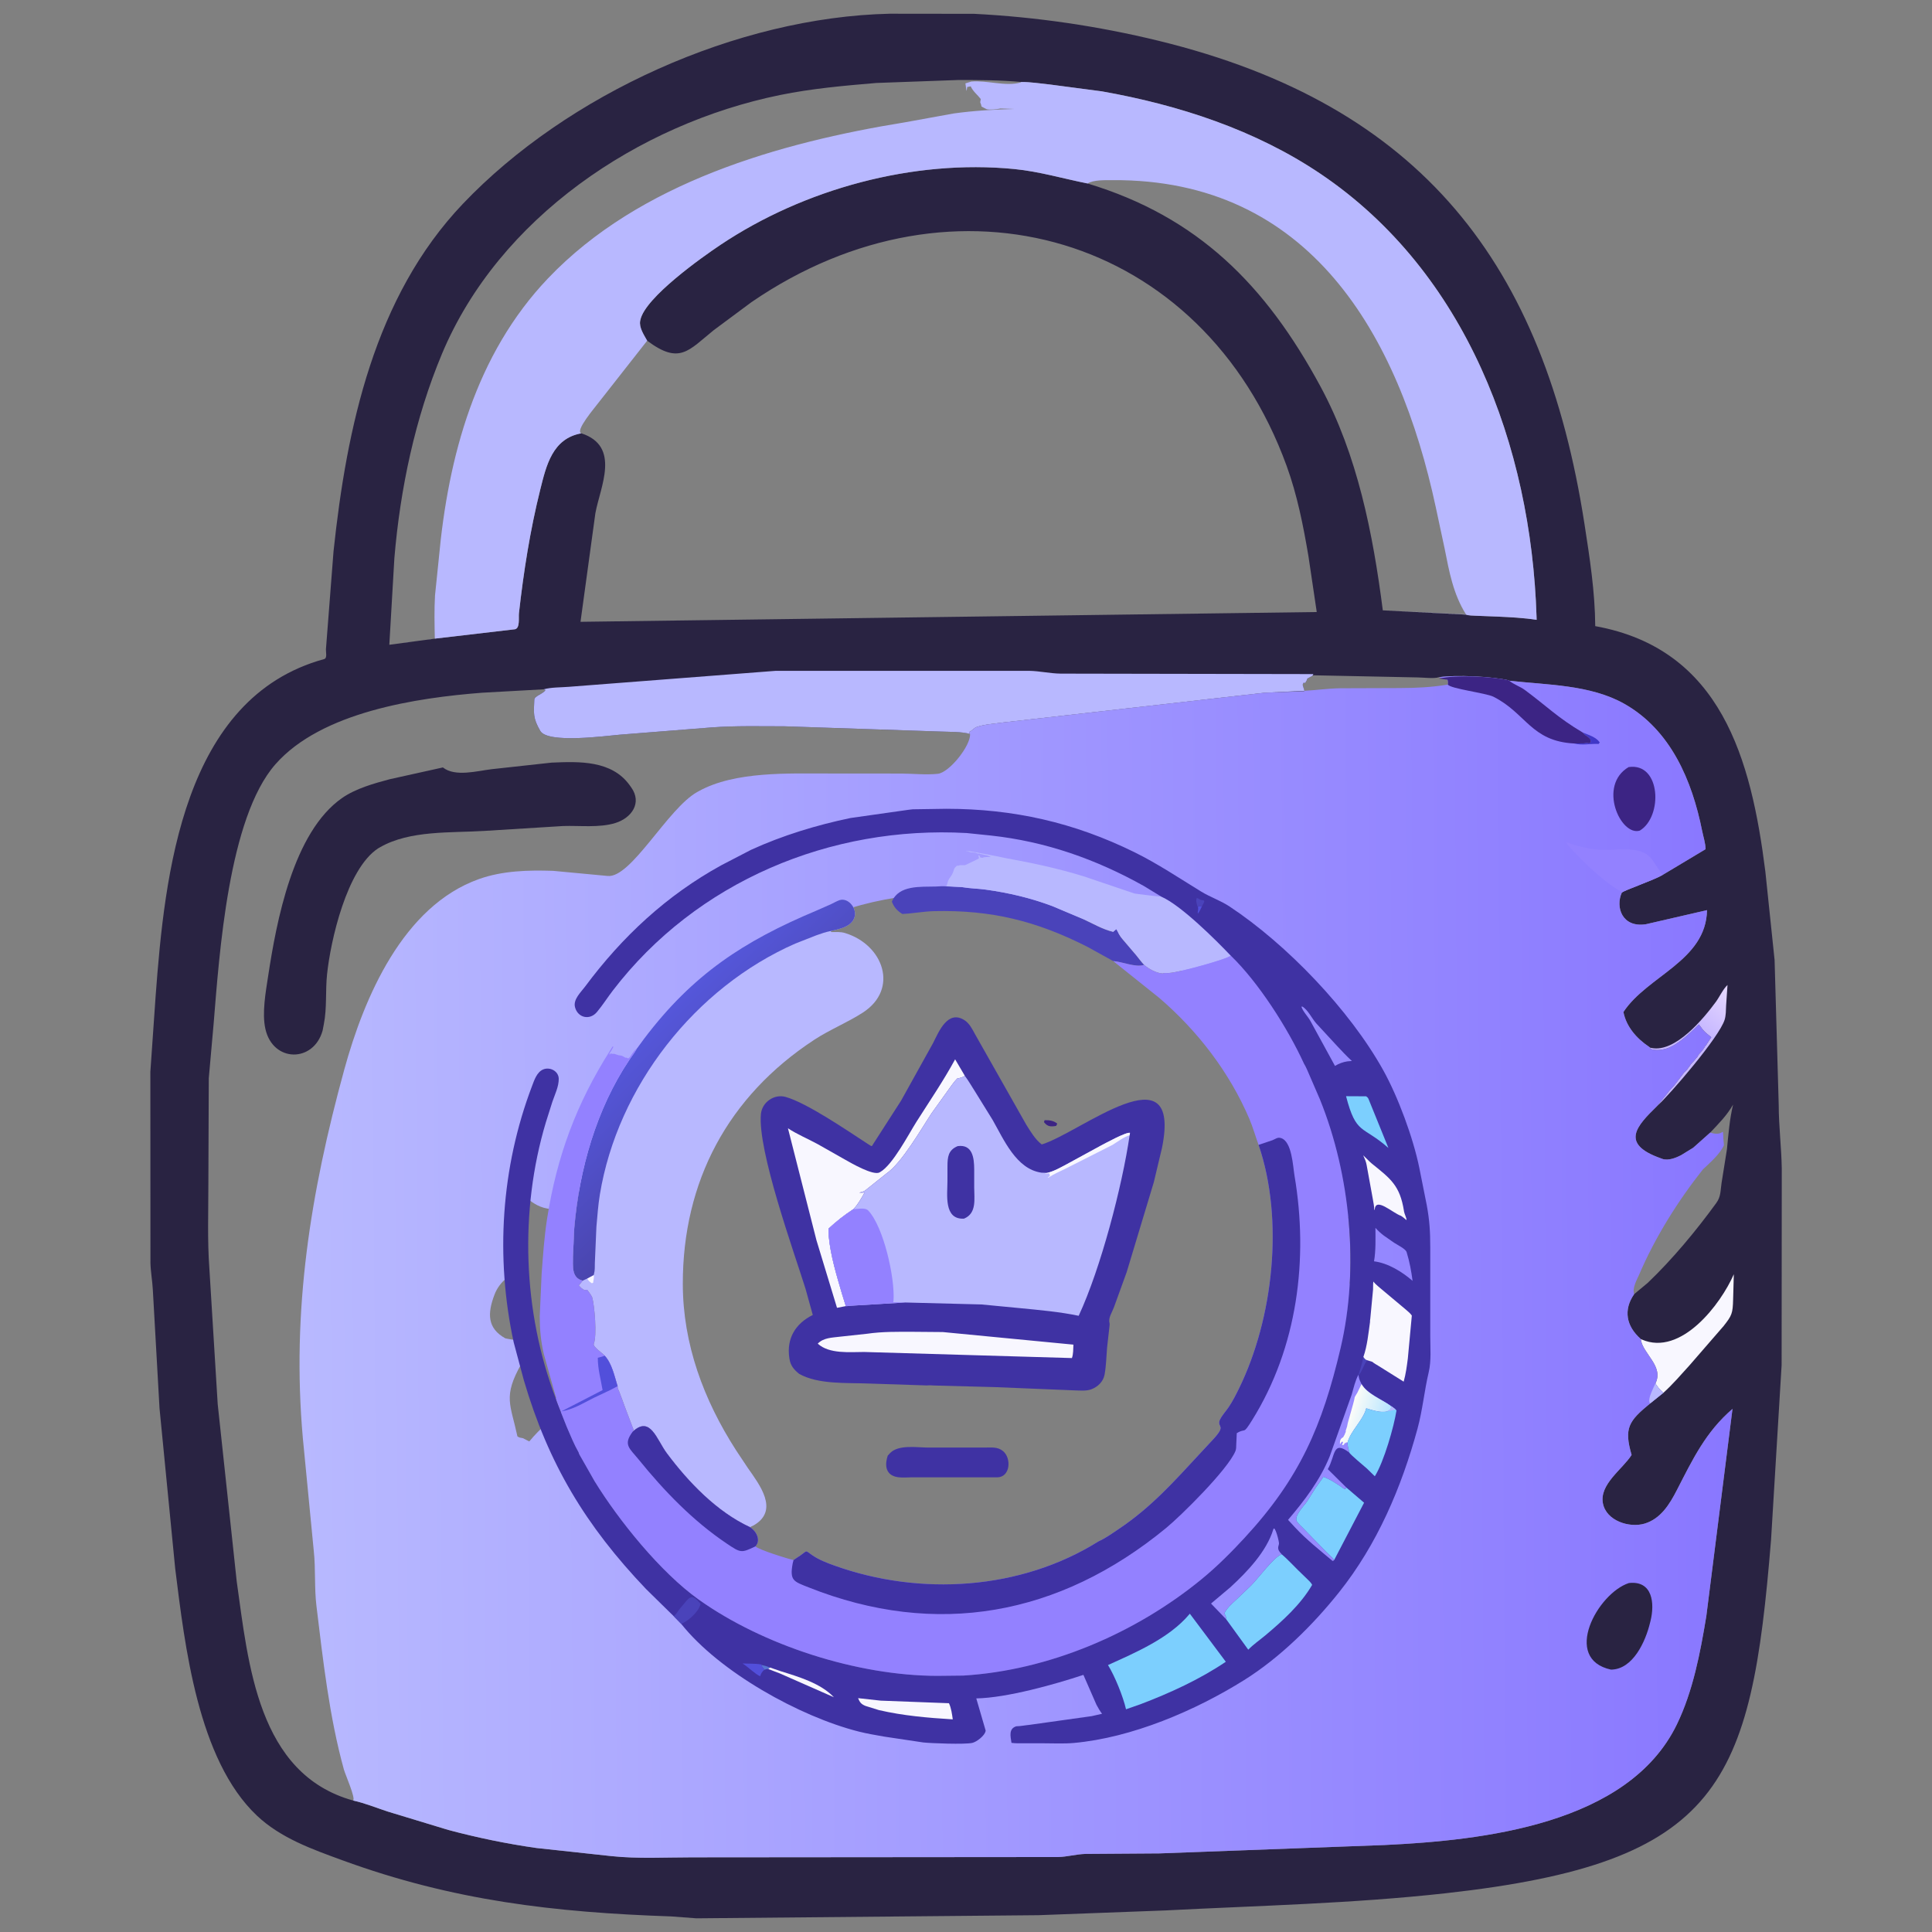 <svg width="512" height="512" viewBox="0 0 512 512" fill="none" xmlns="http://www.w3.org/2000/svg">
<rect x="0" y="0" width="512" height="512" fill="#808080" stroke="none"/>
<path d="M235.809 3.636L258.125 3.662C274.602 4.495 291.061 6.907 307.087 10.822C376.768 27.846 409.245 70.064 419.904 138.875C421.291 147.823 422.699 156.861 422.754 165.931C456.156 171.975 464.084 201.182 467.84 230.999L470.285 254.42L471.38 292.848C471.386 298.517 472.097 304.034 472.188 309.695L472.147 361.777L469.348 408.04C464.068 472.883 456.205 493.613 383.163 501.726C358.472 504.468 333.652 505.006 308.875 506.283L275.214 507.546L184.57 508.375L177.9 507.874C146.882 506.798 120.07 503.718 90.75 492.997C82.74 490.068 74.398 487.122 68.083 481.158C52.39 466.34 48.98 436.044 46.433 415.713L42.275 373.225L40.504 341.838C40.38 339.448 39.934 337.122 39.869 334.705L39.846 284.06L41.241 264C43.645 231.756 48.402 184.926 85.914 174.661C86.758 174.43 86.347 172.855 86.376 172.069L88.388 146.11C91.878 113.319 99.189 78.648 122.706 53.977C150.344 24.982 195.295 4.538 235.809 3.636ZM348.054 178.959L347.845 179.078C345.545 180.363 347.053 179.339 345.875 181C345.73 181.204 345.573 180.432 345.229 181.479L345.688 183.183L335.185 183.581L265.891 191.46C263.66 191.785 261.036 191.929 258.906 192.638C258.082 192.913 257.604 193.695 256.8 194.001L257.063 194.488C257.349 197.44 251.635 204.758 248.5 205.072C245.32 205.39 241.898 205.015 238.697 205L219.75 204.986C209.049 205 194.774 204.348 185.186 209.666L184.768 209.894C176.951 214.256 167.237 232.796 161.03 232.138L146.583 230.782C140.014 230.567 133.198 230.736 126.934 232.96C106.796 240.111 96.481 264.32 91.222 283.502C82.276 316.133 77.243 347.303 80.258 381.125L83.144 410.903C83.682 415.782 83.275 420.759 83.865 425.625C85.604 439.971 87.269 454.951 91.125 468.905C91.508 470.289 94.318 476.621 93.574 477.155C96.645 477.826 99.744 479.092 102.739 480.075L118.839 484.963C126.532 487.011 134.289 488.621 142.172 489.74L162.02 491.888C169.019 492.634 176.429 492.209 183.475 492.213L280.393 492.132C282.862 492.075 285.207 491.378 287.638 491.307L307.268 491.171L366.925 488.95C392.746 487.724 431.475 483.591 444.383 456.994C448.674 448.153 450.609 437.909 452.195 428.273L459.129 373.37C452.02 379.495 448.618 386.671 444.377 394.918C442.454 398.656 440.101 402.498 435.828 403.776C431.805 404.979 425.654 403.042 424.784 398.375C423.844 393.326 429.947 389.406 432.393 385.575C430.31 378.417 431.654 376.568 437.297 371.933L440.813 369.109C439.922 368.369 439.333 367.605 438.692 366.643C440.994 362.017 435.311 358.776 434.796 354.853L434.791 354.817C430.974 351.441 430.154 347.169 433.064 342.968C432.534 341.404 433.716 339.278 434.375 337.821C438.578 327.978 444.634 318.298 451.284 309.904C453.19 308.102 455.769 305.897 456.862 303.5C456.186 297.106 457.746 301.596 453.228 300.146L448.719 304.161L445.539 306.116C444.116 306.859 442.124 307.655 440.538 307.115L440.125 306.962C429.208 303.101 433.771 298.374 439.146 293.114L441.812 289.812C442.406 288.923 443.074 288.398 443.742 287.582L446.377 284.125C447.389 283.366 447.852 282.111 448.77 281.305L449.875 280C450.047 279.484 450.377 279.268 450.715 278.855L451.5 277.875C451.734 277.518 451.792 277.317 452.113 276.996L453.5 274.875L452.428 274.006C451.477 273.268 450.932 272.452 450.233 271.485C447.786 273.823 444.346 277.279 441.112 278.027L440.836 278.086C439.575 278.368 438.531 278.344 437.289 277.975L437.34 277.662L436.971 277.378C433.75 275.23 430.98 272.091 430.224 268.194C436.555 258.573 452.126 254.636 452.379 241.196L436.194 244.93C429.838 245.92 428.051 240.342 429.806 236.539C430.49 235.904 438.082 233.324 440.584 231.88L451.989 225.046C451.99 223.514 451.384 221.698 451.078 220.165C448.431 206.898 442.759 193.434 430.412 186.49C421.444 181.445 409.994 181.517 399.976 180.406L399.92 180.308C395.471 179.278 385.921 178.792 381.301 179.473C380.089 179.911 377.098 179.532 375.684 179.525L348.054 178.959ZM171.507 90.291L158.586 106.751C157.687 107.968 152.284 114.247 154.067 114.835C164.594 118.279 159.054 129.038 157.779 136.018L153.839 164.786L348.951 162.193L346.748 147.375C345.384 139.309 343.777 131.175 340.974 123.472C318.664 62.172 253.012 43.089 199.125 80.091L189.142 87.5C182.429 92.931 180.092 96.711 171.507 90.291ZM115.262 169.239L136.474 166.762C137.858 166.469 137.397 163.677 137.529 162.492C138.757 151.515 140.49 140.491 143.167 129.767C144.769 123.351 146.4 116.21 154.067 114.835C152.284 114.247 157.687 107.968 158.586 106.751L171.507 90.291C170.684 88.799 169.31 86.803 169.656 85.025L169.716 84.75C170.993 78.785 186.188 68.062 190.9 64.91C213.09 50.061 241.998 42.178 268.76 44.793C275.446 45.446 281.686 47.322 288.224 48.625C317.46 57.462 335.428 75.53 349.982 102.5C359.769 120.637 363.853 141.471 366.459 161.747L388.51 162.874C389.127 163.138 390.397 163.143 391.083 163.178L396.75 163.398C400.233 163.553 403.778 163.732 407.223 164.262L407.199 163.403C405.77 118.256 388.506 72.112 350.015 46.112C332.726 34.434 312.381 27.813 291.975 24.205L278.121 22.381C275.671 22.129 273.118 21.72 270.659 21.727C265.087 21.224 259.572 21.202 253.982 21.2L232.211 21.988C223.636 22.715 215.161 23.458 206.711 25.183C169.174 32.845 132.204 57.725 117.117 93.793C109.984 110.844 106.065 129.524 104.514 147.904L103.174 170.873L115.262 169.239ZM93.574 477.155C94.318 476.621 91.508 470.289 91.125 468.905C87.269 454.951 85.604 439.971 83.865 425.625C83.275 420.759 83.682 415.782 83.144 410.903L80.258 381.125C77.243 347.303 82.276 316.133 91.222 283.502C96.481 264.32 106.796 240.111 126.934 232.96C133.198 230.736 140.014 230.567 146.583 230.782L161.03 232.138C167.237 232.796 176.951 214.256 184.768 209.894L185.186 209.666C194.774 204.348 209.049 205 219.75 204.986L238.697 205C241.898 205.015 245.32 205.39 248.5 205.072C251.635 204.758 257.349 197.44 257.063 194.453C254.573 193.864 251.916 193.981 249.369 193.872L207.927 192.476C201.494 192.476 194.978 192.294 188.558 192.774L164.273 194.698C160.768 194.98 145.166 197.146 143.175 193.689C141.189 190.241 141.451 189.04 141.595 185.461C141.639 184.385 143.825 183.985 144.546 182.886L144.084 182.674L127.826 183.576C110.552 184.909 85.179 188.633 72.969 202.566C60.523 216.769 58.131 252.808 56.607 271.375L55.33 285.75L55.219 313.759C55.224 321.128 54.944 328.681 55.476 336.022L57.694 372.109L62.728 419.047C65.809 440.895 68.263 470.13 93.574 477.155ZM453.228 300.146C457.746 301.596 456.186 297.106 456.862 303.5C455.769 305.897 453.19 308.102 451.284 309.904C444.634 318.298 438.578 327.978 434.375 337.821C433.716 339.278 432.534 341.404 433.064 342.968L436.662 339.976C443.208 333.736 449.505 326.136 454.828 318.817C456.08 317.096 455.918 315.541 456.232 313.5L457.663 304.533C458.055 300.583 458.358 296.591 459.286 292.73C457.659 295.598 455.471 297.764 453.228 300.146Z" fill="#292342"/>
<path d="M437.34 277.662L437.695 277.736C444.042 278.969 451.486 269.897 454.713 265.517C455.642 264.256 456.692 262.015 457.809 261.032L457.44 266.447C457.383 267.68 457.412 269.054 457.046 270.24C455.61 274.885 442.524 290.084 439.146 293.114L441.812 289.812C442.406 288.923 443.074 288.398 443.742 287.582L446.377 284.125C447.389 283.366 447.852 282.111 448.77 281.305L449.875 280C450.047 279.484 450.377 279.268 450.715 278.855L451.5 277.875C451.734 277.518 451.792 277.317 452.113 276.996L453.5 274.875L452.428 274.006C451.477 273.268 450.932 272.452 450.233 271.485C447.786 273.823 444.346 277.279 441.112 278.027L440.836 278.086C439.575 278.368 438.531 278.344 437.289 277.975L437.34 277.662Z" fill="url(#paint0_linear_1_77)"/>
<path d="M434.796 354.853L435.075 354.978C445.501 359.524 456.045 345.594 459.479 337.685L459.294 344.362C459.2 348.038 458.993 348.611 456.757 351.431L447.763 361.799C445.509 364.28 443.305 366.862 440.813 369.109C439.922 368.369 439.333 367.605 438.692 366.643C440.994 362.017 435.311 358.776 434.796 354.853Z" fill="#F8F7FF"/>
<path d="M144.084 182.674C146.114 182.113 148.635 182.185 150.75 182.012L205.603 177.774L272.75 177.777C275.56 177.829 278.257 178.481 281.049 178.517L348.054 178.64L347.845 179.078C345.545 180.363 347.053 179.339 345.875 181C345.73 181.204 345.573 180.432 345.229 181.479L345.688 183.086L335.185 183.581L265.891 191.46C263.66 191.785 261.036 191.929 258.906 192.638C258.082 192.913 257.604 193.695 256.8 194.001L257.063 194.488C254.573 193.864 251.916 193.981 249.369 193.872L207.927 192.476C201.494 192.476 194.978 192.294 188.558 192.774L164.273 194.698C160.768 194.98 145.166 197.146 143.175 193.689C141.189 190.241 141.451 189.04 141.595 185.461C141.639 184.385 143.825 183.985 144.546 182.886L144.084 182.674Z" fill="#B8B8FF"/>
<path d="M146.173 202.104C153.463 201.796 162.117 201.437 166.909 208.146L167.298 208.695C170.199 212.778 167.396 216.772 163.052 218.114C158.85 219.414 153.635 218.76 149.25 218.905L128.295 220.203C119.506 220.754 108.644 219.991 100.75 224.511L100.19 224.836C91.904 230.274 87.609 249.269 86.672 258.208C86.215 262.559 86.671 267.091 85.825 271.381L85.499 273.096C83.124 281.666 72.335 281.623 70.331 272.676C69.39 268.477 70.418 262.886 71.061 258.673C73.252 244.319 77.64 220.494 90.708 211.445C94.303 208.955 99.138 207.605 103.311 206.495L117.37 203.38C120.608 205.956 126.476 204.303 130.266 203.846L146.173 202.104Z" fill="#292342"/>
<path d="M115.262 169.239L103.174 170.873L104.514 147.904C106.065 129.524 109.984 110.844 117.117 93.793C132.204 57.725 169.174 32.845 206.711 25.183C215.161 23.458 223.636 22.715 232.211 21.988L253.982 21.2C259.572 21.202 265.087 21.224 270.659 21.727C273.118 21.72 275.671 22.129 278.121 22.381L291.975 24.205C312.381 27.813 332.726 34.434 350.015 46.112C388.506 72.112 405.77 118.256 407.199 163.403L407.223 164.262C403.778 163.732 400.233 163.553 396.75 163.398L391.083 163.178C390.397 163.143 389.127 163.138 388.51 162.874L366.459 161.747C363.853 141.471 359.769 120.637 349.982 102.5C335.428 75.53 317.46 57.462 288.224 48.625C281.686 47.322 275.446 45.446 268.76 44.793C241.998 42.178 213.09 50.061 190.9 64.91C186.188 68.062 170.993 78.785 169.716 84.75L169.656 85.025C169.31 86.803 170.684 88.799 171.507 90.291L158.586 106.751C157.687 107.968 152.284 114.247 154.067 114.835C146.4 116.21 144.769 123.351 143.167 129.767C140.49 140.491 138.757 151.515 137.529 162.492C137.397 163.677 137.858 166.469 136.474 166.762L115.262 169.239ZM115.23 169.239C115.157 165.45 115.066 161.604 115.281 157.82L116.287 148.03C118.76 120.993 126.062 93.872 145.253 73.746C169.454 48.365 206.492 37.806 239.954 32.393L252.732 30.071C258.048 29.338 263.514 29.009 268.875 28.876L265.125 28.75C264.24 28.959 262.409 29.163 261.494 28.949L260.125 28.25C260.053 27.836 259.94 27.504 259.766 27.125L259.913 26.24C259.03 25.106 257.876 24.261 257.25 22.878L256.312 23.062C256.283 23.464 256.253 23.741 256.125 24.128L255.843 22.092L257.399 21.612C261.591 21.227 266.507 22.99 270.449 21.866L270.659 21.727C265.087 21.224 259.572 21.202 253.982 21.2L232.211 21.988C223.636 22.715 215.161 23.458 206.711 25.183C169.174 32.845 132.204 57.725 117.117 93.793C109.984 110.844 106.065 129.524 104.514 147.904L103.174 170.873L115.23 169.239ZM288.224 48.625C317.46 57.462 335.428 75.53 349.982 102.5C359.769 120.637 363.853 141.471 366.459 161.747L388.51 162.831C385.105 157.416 384.057 151.491 382.83 145.327L380.513 134.5C370.699 88.646 347.062 47.406 294.817 47.74C292.953 47.752 289.821 47.624 288.224 48.625Z" fill="#B8B8FF"/>
<path d="M348.054 178.959L375.684 179.525C377.098 179.532 380.089 179.911 381.301 179.473C385.921 178.792 395.471 179.278 399.92 180.308L399.976 180.406C409.994 181.517 421.444 181.445 430.412 186.49C442.759 193.434 448.431 206.898 451.078 220.165C451.384 221.698 451.99 223.514 451.989 225.046L440.584 231.88C438.082 233.324 430.49 235.904 429.806 236.539C428.051 240.342 429.838 245.92 436.194 244.93L452.379 241.196C452.126 254.636 436.555 258.573 430.224 268.194C430.98 272.091 433.75 275.23 436.971 277.378L437.34 277.662L437.289 277.975C438.531 278.344 439.575 278.368 440.836 278.086L441.112 278.027C444.346 277.279 447.786 273.823 450.233 271.485C450.932 272.452 451.477 273.268 452.428 274.006L453.5 274.875L452.113 276.996C451.792 277.317 451.734 277.518 451.5 277.875L450.715 278.855C450.377 279.268 450.047 279.484 449.875 280L448.77 281.305C447.852 282.111 447.389 283.366 446.377 284.125L443.742 287.582C443.074 288.398 442.406 288.923 441.812 289.812L439.146 293.114C433.771 298.374 429.208 303.101 440.125 306.962L440.538 307.115C442.124 307.655 444.116 306.859 445.539 306.116L448.719 304.161L453.228 300.146C457.746 301.596 456.186 297.106 456.862 303.5C455.769 305.897 453.19 308.102 451.284 309.904C444.634 318.298 438.578 327.978 434.375 337.821C433.716 339.278 432.534 341.404 433.064 342.968C430.154 347.169 430.974 351.441 434.791 354.817L434.796 354.853C435.311 358.776 440.994 362.017 438.692 366.643C439.333 367.605 439.922 368.369 440.813 369.109L437.297 371.933C431.654 376.568 430.31 378.417 432.393 385.575C429.947 389.406 423.844 393.326 424.784 398.375C425.654 403.042 431.805 404.979 435.828 403.776C440.101 402.498 442.454 398.656 444.377 394.918C448.618 386.671 452.02 379.495 459.129 373.37L452.195 428.273C450.609 437.909 448.674 448.153 444.383 456.994C431.475 483.591 392.746 487.724 366.925 488.95L307.268 491.171L287.638 491.307C285.207 491.378 282.862 492.075 280.393 492.132L183.475 492.213C176.429 492.209 169.019 492.634 162.02 491.888L142.172 489.74C134.289 488.621 126.532 487.011 118.839 484.963L102.739 480.075C99.744 479.092 96.645 477.826 93.574 477.155C94.318 476.621 91.508 470.289 91.125 468.905C87.269 454.951 85.604 439.971 83.865 425.625C83.275 420.759 83.682 415.782 83.144 410.903L80.258 381.125C77.243 347.303 82.276 316.133 91.222 283.502C96.481 264.32 106.796 240.111 126.934 232.96C133.198 230.736 140.014 230.567 146.583 230.782L161.03 232.138C167.237 232.796 176.951 214.256 184.768 209.894L185.186 209.666C194.774 204.348 209.049 205 219.75 204.986L238.697 205C241.898 205.015 245.32 205.39 248.5 205.072C251.635 204.758 257.349 197.44 257.063 194.488L256.8 194.001C257.604 193.695 258.082 192.913 258.906 192.638C261.036 191.929 263.66 191.785 265.891 191.46L335.185 183.581L345.688 183.183L345.229 181.479C345.573 180.432 345.73 181.204 345.875 181C347.053 179.339 345.545 180.363 347.845 179.078L348.054 178.959ZM138.759 316.792C137.474 319.968 137.968 327.593 138.359 330.866C138.541 332.387 139.138 334.336 139.044 335.847C135.591 337.438 132.45 339.386 131.034 343.125C129.148 348.105 129.126 352.001 133.895 354.662C135.116 354.996 139.461 355.455 140.205 355.857C140.514 358.128 142.139 356.761 141.321 360.848L141.097 360.929C140.116 361.268 139.187 361.365 138.159 361.451C133.226 370.164 135.299 372.119 137.125 380.664C137.613 381.006 138.007 381.042 138.582 381.134L140.261 381.996C143.16 378.526 146.447 375.668 150.203 373.16C153.828 375.11 156.221 379.202 158.437 382.554L173.29 402.795C195.021 427.708 229.67 445.275 263.156 438.984C304.724 431.176 337.462 398.842 347.459 357.818L349.194 349.541C350.446 343.33 352.045 340.922 358.791 340C359.466 338.42 360.859 325.592 360.51 324.125L359.764 323.848C353.27 322.122 352.613 311.143 351.002 305.875C342.354 277.596 318.704 257.397 292.406 245.782C258.094 230.627 222.089 234.589 192.898 258.003C177.523 270.336 164.693 287.674 157.234 305.83C154.965 311.354 153.369 321.651 145.38 320.337L145 320.27C142.516 319.846 140.637 318.417 138.759 316.792ZM348.054 178.959L347.845 179.078C345.545 180.363 347.053 179.339 345.875 181C345.73 181.204 345.573 180.432 345.229 181.479L345.688 183.064C348.833 182.911 351.978 182.441 355.125 182.398L370.773 182.345C375.309 182.33 379.247 182.147 383.706 181.425C383.755 180.92 383.795 180.599 383.596 180.125L381.301 179.473C380.089 179.911 377.098 179.532 375.684 179.525L348.054 178.959Z" fill="url(#paint1_linear_1_77)"/>
<path d="M419.442 194.124C420.989 194.768 422.981 195.324 423.951 196.75L423.653 197.155C421.466 197.026 419.345 197.615 417.154 197.03L419.625 197C420.071 197.001 420.311 196.852 420.797 196.931L421.125 197C421.854 196.637 421.506 196.453 421.406 195.798L420.627 195.125C420.061 194.814 419.878 194.595 419.442 194.124Z" fill="#4037C7"/>
<path d="M438.692 366.643C439.333 367.605 439.922 368.369 440.813 369.109L437.297 371.933L437.125 371.625C436.728 370.477 438.205 367.773 438.692 366.643Z" fill="#B8B8FF"/>
<path d="M431.604 203.283C440.215 202.016 440.698 216.49 434.548 220.125C429.444 221.651 423.367 208.146 431.604 203.283Z" fill="#3C2484"/>
<path d="M429.806 236.539C429.584 236.247 429.446 236.149 429.116 235.975C425.283 233.954 417.77 226.878 414.933 223.181C418.038 224.206 421.009 225.051 424.312 225.226C428.377 225.441 434.931 223.889 437.738 227.676L440.584 231.88C438.082 233.324 430.49 235.904 429.806 236.539Z" fill="#9381FF"/>
<path d="M381.301 179.82C385.921 178.792 395.471 179.278 399.92 180.308L399.976 180.406C401.215 181.429 402.804 181.894 404.105 182.854C409.728 187.004 412.889 190.264 419.442 194.124C419.878 194.595 420.061 194.814 420.627 195.125L421.406 195.798C421.506 196.453 421.854 196.637 421.125 197L420.797 196.931C420.311 196.852 420.071 197.001 419.625 197L417.154 197.03C405.735 196.441 404.457 189.014 395.776 184.64C393.844 183.666 384.358 182.521 383.706 181.425C383.755 180.92 383.795 180.599 383.596 180.125L381.301 179.82Z" fill="#3C2484"/>
<path d="M431.666 419.525C437.944 418.797 438.579 424.872 437.385 429.634L437.259 430.125C436.094 434.953 432.776 442.413 426.935 442.468C413.876 439.624 423.343 422.243 431.666 419.525Z" fill="#292342"/>
<path d="M276.821 296.875L276.985 296.857C278.118 296.846 279.315 297.011 280.185 297.784L279.89 298.375C278.479 298.628 277.587 298.594 276.66 297.375L276.821 296.875Z" fill="#3C2484"/>
<path d="M257.164 383.617L260.979 383.619C262.704 383.622 264.412 383.371 265.831 384.568C268.073 386.459 267.773 391.425 264.309 391.515L241.543 391.508C240.448 391.519 239.266 391.625 238.183 391.499C233.182 390.918 235.285 385.792 235.273 385.743L235.918 385.043C238.179 382.761 243.133 383.624 246.029 383.622L257.164 383.617Z" fill="#3F32A3"/>
<path d="M250.823 234.904L254.98 235.097L255.101 235.119C257.098 235.457 259.195 235.477 261.215 235.755C267.281 236.591 273.153 237.973 278.888 240.129L287.123 243.605C289.631 244.772 292.301 246.329 294.997 246.951L295.833 246.225C296.466 247.179 296.33 247.524 297.46 248.876L301.134 253.188C301.833 254.016 302.432 254.922 303.196 255.691C300.979 256.469 297.348 254.823 295.021 254.7L288.241 250.952C274.634 244.024 262.595 241.104 247.553 241.462C244.721 241.53 241.946 242.084 239.129 242.211C237.79 241.391 236.914 240.421 236.351 238.951C238.211 234.497 243.965 235.06 247.947 234.941C248.876 234.913 249.902 234.791 250.823 234.904Z" fill="#4A43BA"/>
<path d="M250.823 234.851L251.094 233.997C251.136 233.846 251.151 233.7 251.21 233.554L251.285 233.386C251.766 232.261 252.199 232.385 252.751 230.632L252.854 230.281C252.92 230.012 253.39 229.632 253.596 229.42H254.023C254.561 229.062 255.414 229.495 256.043 229.152L258.907 227.771C259.103 227.673 259.272 227.589 259.456 227.467L259.273 226.702L259.547 226.734C259.636 226.897 259.703 227.025 259.74 227.21L260.371 227.345C260.905 226.988 261.962 227.203 262.569 227.039L261.653 226.702L259.761 226.306C259.503 226.134 259.501 226.196 259.211 226.243L258.479 225.97C258.012 226.002 257.83 225.804 257.38 225.877L256.831 225.755C256.577 225.545 256.416 225.578 256.099 225.543V225.452C256.21 225.415 265.084 227.039 266.545 227.416C273.477 228.662 280.433 230.15 287.166 232.232L300.645 236.786C300.937 236.869 307.281 237.635 307.75 237.615C312.97 239.868 322.308 249.194 326.168 253.257C325.398 254.121 312.633 257.682 309.855 257.843L309.847 257.859C309.394 257.914 308.83 257.792 308.406 257.886L308.178 257.983C306.479 257.915 304.439 256.779 303.196 255.691C302.432 254.922 301.833 254.016 301.134 253.188L297.46 248.876C296.33 247.524 296.466 247.179 295.833 246.225L294.997 246.951C292.301 246.329 289.631 244.772 287.123 243.605L278.888 240.129C273.153 237.973 267.281 236.591 261.215 235.755C259.195 235.477 257.098 235.457 255.101 235.119L254.98 235.097L250.823 234.851Z" fill="#B8B8FF"/>
<path d="M168.795 277.84C168.873 277.802 169.142 277.385 169.21 277.293L170.7 275.26C183.643 258.15 197.136 249.396 216.253 241.358L220.133 239.653C220.897 239.294 221.662 238.835 222.455 238.553C224.891 237.685 227.735 241.227 226.101 243.863C224.902 245.797 222.127 246.256 220.089 246.744L220.332 246.998C221.491 247.009 222.768 246.912 223.884 247.247C234.124 250.319 238.312 262.122 228.648 268.356C224.531 271.013 219.923 272.844 215.804 275.542C192.918 290.533 180.924 313.094 180.951 340.265C180.967 356.188 186.488 371.001 195.056 384.323L198.103 388.907C201.243 393.411 206.58 400.187 199.824 404.186L198.737 404.709C189.947 400.627 182.458 392.813 176.727 385.141C173.996 381.484 172.358 375.038 167.667 379.414L167.903 378.894L165.493 372.546C165.33 372.133 165.172 371.683 165.032 371.26L164.12 368.823C163.95 368.477 163.819 368.164 163.701 367.797L163.676 367.378C162.829 364.665 162.2 361.392 160.242 359.259C159.709 358.598 157.058 356.886 157.357 356.144C158.262 353.901 157.553 345.914 156.927 343.763C156.551 343.045 156.118 342.442 155.613 341.812L154.902 341.883C154.234 341.56 153.882 341.209 153.407 340.638L154.437 339.386C151.412 338.7 151.847 335.539 151.839 332.988L152.184 325.488C153.503 309.957 158.042 293.882 166.821 280.823C167.46 279.873 168.195 278.951 168.739 277.946L168.795 277.84Z" fill="#B8B8FF"/>
<path d="M157.338 337.894C157.521 338.491 157.23 339.327 157.187 339.956C157.058 339.965 157.119 339.949 156.979 340.025L156.869 340.088C156.296 339.712 155.957 339.448 155.626 338.819L157.338 337.894Z" fill="#F8F7FF"/>
<path d="M168.795 277.84C168.873 277.802 169.142 277.385 169.21 277.293L170.7 275.26C183.643 258.15 197.136 249.396 216.253 241.358L220.133 239.653C220.897 239.294 221.662 238.835 222.455 238.553C224.891 237.685 227.735 241.227 226.101 243.863C224.902 245.797 222.127 246.256 220.089 246.744C218.813 246.978 217.587 247.429 216.365 247.855L210.758 250.056C184.205 261.727 163.683 287.895 158.969 316.567C158.504 319.397 158.313 322.274 158.054 325.13L157.641 334.731C157.63 335.71 157.672 336.706 157.401 337.654L157.338 337.894L155.626 338.819L154.437 339.386C151.412 338.7 151.847 335.539 151.839 332.988L152.184 325.488C153.503 309.957 158.042 293.882 166.821 280.823C167.46 279.873 168.195 278.951 168.739 277.946L168.795 277.84Z" fill="url(#paint2_linear_1_77)"/>
<path d="M211.768 364.08C210.397 362.94 209.502 361.946 209.217 360.095L209.182 359.881C208.391 354.665 210.847 350.732 215.396 348.48L213.451 341.467C210.365 331.628 200.741 304.928 201.648 295.24C201.944 292.083 205.183 289.852 208.194 290.696C213.915 292.3 224.812 299.807 229.854 303.069L230.745 303.635C231.167 303.894 231.212 303.43 231.464 303.086L238.796 291.687L247.278 276.415C248.758 273.498 251.152 267.448 255.646 270.392C256.907 271.218 257.683 272.75 258.375 274.04L271.967 298.048C273.081 299.824 274.371 302.015 276.075 303.292C286.246 300.23 313.243 277.721 307.959 304.122L305.777 313.278L298.595 337.084L295.204 346.451C294.733 347.737 293.663 349.24 294.031 350.573C294.133 350.944 293.978 351.774 293.943 352.2L293.379 357.211C293.187 359.496 293.155 361.868 292.749 364.123L292.715 364.323C292.387 366.122 290.918 367.551 289.241 368.164L289.069 368.227C287.842 368.647 286.306 368.502 285.02 368.476L263.715 367.601L247.664 367.178C247.027 367.158 246.298 367.071 245.67 367.159L230.268 366.651C224.553 366.407 216.874 366.969 211.768 364.08Z" fill="#3F32A3"/>
<path d="M229.771 353.458C233.856 352.865 237.905 352.936 242.02 352.942L249.852 353.007L284.468 356.343C284.413 357.476 284.46 358.824 284.071 359.901L228.995 358.288C225.241 358.294 219.741 358.872 216.714 356.081C218.26 354.477 220.512 354.505 222.59 354.237L229.771 353.458Z" fill="#F8F7FF"/>
<path d="M216.37 328.678L208.816 299.012C211.293 300.632 214.16 301.819 216.765 303.243L224.088 307.392C225.542 308.215 231.388 311.604 233.078 310.708L233.21 310.631C236.574 308.749 240.77 300.598 242.878 297.274C246.35 291.8 250.023 286.432 253.119 280.73L255.696 285.107L255.56 285.191C254.942 285.56 254.359 285.684 253.661 285.82C252.707 286.783 252.02 287.899 251.211 288.977L246.907 294.979C244.14 299.157 238.98 308.231 234.858 311.03L229.192 315.55C228.813 315.829 228.162 315.9 227.707 316.073L229.129 316.038C228.256 317.547 227.374 319.189 226.147 320.446C223.769 321.998 221.642 323.664 219.566 325.604L219.625 327.586C220.105 332.768 221.7 337.945 223.153 342.924L224.148 346.133L221.815 346.585L216.37 328.678Z" fill="#F8F7FF"/>
<path d="M255.696 285.107C256.671 286.416 257.497 287.859 258.378 289.235L263.047 296.781C265.99 301.914 269.292 309.835 275.996 310.771L277.536 310.823C279.385 310.384 281.127 309.359 282.799 308.477L291.615 303.668C292.752 303.073 298.497 299.92 299.454 300.219L299.369 300.845C297.391 314.344 291.735 336.078 285.863 348.7C280.77 347.631 275.483 347.18 270.304 346.671L260.127 345.695L239.91 345.174L225.132 346.053C224.914 346.073 224.338 346.189 224.148 346.133L223.153 342.924C221.7 337.945 220.105 332.768 219.626 327.586L219.566 325.604C221.642 323.664 223.769 321.998 226.147 320.446C227.374 319.189 228.256 317.547 229.129 316.038L227.707 316.073C228.162 315.9 228.813 315.829 229.192 315.55L234.858 311.03C238.98 308.231 244.14 299.157 246.907 294.979L251.211 288.977C252.02 287.899 252.707 286.783 253.661 285.82C254.359 285.684 254.942 285.56 255.56 285.191L255.696 285.107Z" fill="#B8B8FF"/>
<path d="M277.536 310.823C279.385 310.384 281.127 309.359 282.799 308.477L291.615 303.668C292.752 303.073 298.497 299.92 299.454 300.219L299.369 300.845C297.573 301.464 296.377 302.452 294.774 303.436L282.353 309.719C280.791 310.475 279.205 311.159 277.766 312.141L277.767 311.969C277.935 311.811 278.042 311.785 278.224 311.663L278.092 310.933C277.683 310.959 277.249 311.078 276.851 310.96C277.082 310.92 277.31 310.886 277.536 310.823Z" fill="#F8F7FF"/>
<path d="M253.802 303.731C257.701 303.204 258.167 306.794 258.175 309.915L258.173 314.661C258.167 317.699 258.914 321.54 255.466 322.955C250.053 323.252 251.085 316.527 251.084 313.064L251.09 309.055C251.098 306.64 251.28 304.77 253.802 303.731Z" fill="#3F32A3"/>
<path d="M226.147 320.446C227.299 320.431 229.269 319.919 230.115 320.825C234.188 325.186 237.18 338.645 236.794 344.618L236.719 345.116L239.91 345.151L225.132 346.053C224.914 346.073 224.338 346.189 224.148 346.133L223.153 342.924C221.7 337.945 220.105 332.768 219.626 327.586L219.566 325.604C221.642 323.664 223.769 321.998 226.147 320.446Z" fill="#9381FF"/>
<path d="M326.168 253.257C333.438 260.258 341.223 272.382 345.547 281.834C346.177 282.851 346.606 284.02 347.097 285.111L349.8 291.362C357.909 311.422 360.235 336.119 355.28 357.214C350.408 377.952 344.435 391.714 329.871 407.499C326.339 411.326 322.565 415.113 318.538 418.421C300.964 432.857 277.95 442.688 255.267 444.046L248.43 444.121C227.218 444.095 202.187 436.041 185.145 423.882C175.003 416.646 163.931 402.871 157.575 392.535L154.055 386.34C153.891 386.03 153.358 385.232 153.352 384.912C152.131 382.773 151.177 380.398 150.198 378.14L148.027 372.681C147.775 371.969 147.46 371.3 147.273 370.564L147.389 370.35C147.231 370.081 147.208 369.81 147.103 369.521L144.114 358.81C143.309 355.39 143.045 352.33 143.04 348.847L143.534 337.637C143.903 332.724 144.226 327.806 144.989 322.935C147.582 306.375 152.792 292.416 161.667 278.43L161.836 278.163C162.014 277.834 162.181 277.566 162.41 277.271L162.531 277.453C162.282 277.983 161.904 278.639 161.535 279.101L161.555 279.528L161.921 279.102L162.104 279.284H162.837L163.936 279.65L164.451 279.72C164.673 279.696 165.368 280.048 165.584 280.205L165.736 280.322C165.909 280.236 165.923 280.277 166.102 280.322L166.499 280.505C166.741 280.344 166.887 280.207 167.05 279.963L167.537 279.224C167.939 278.672 168.24 278.249 168.795 277.84L168.739 277.946C168.195 278.951 167.46 279.873 166.821 280.823C158.042 293.882 153.503 309.957 152.184 325.488L151.839 332.988C151.847 335.539 151.412 338.7 154.437 339.386L153.407 340.638C153.882 341.209 154.234 341.56 154.902 341.883L155.613 341.812C156.118 342.442 156.551 343.045 156.927 343.763C157.553 345.914 158.262 353.901 157.357 356.144C157.058 356.886 159.709 358.598 160.242 359.259C162.2 361.392 162.829 364.665 163.676 367.378L163.701 367.797C163.819 368.164 163.95 368.477 164.12 368.823L165.032 371.26C165.172 371.683 165.33 372.133 165.493 372.546L167.903 378.894L167.667 379.414C172.358 375.038 173.996 381.484 176.727 385.141C182.459 392.813 189.947 400.627 198.737 404.709C200.358 405.655 201.745 408.126 200.208 409.798C200.989 410.698 209.021 413.175 210.299 413.426L211.178 412.832C214.339 410.857 213.012 410.608 215.294 412.175C217.048 413.379 219.137 414.176 221.13 414.892C243.801 423.028 270.46 421.423 291.106 408.49C292.901 407.688 294.718 406.389 296.352 405.289C305.178 399.396 311.181 392.547 318.317 384.871L321.528 381.416C325.145 377.498 322.468 378.433 323.246 376.325L323.343 376.147C323.936 374.97 324.893 373.97 325.63 372.873C326.68 371.312 327.533 369.622 328.36 367.935C337.431 349.422 340.332 323.251 333.539 303.407C332.686 301.096 332.044 298.736 331.074 296.466C325.809 284.147 317.367 273.166 307.214 264.454L295.021 254.7C297.348 254.823 300.979 256.469 303.196 255.697C304.439 256.779 306.479 257.915 308.178 257.983L308.406 257.886C308.83 257.792 309.394 257.914 309.847 257.859L309.855 257.843C312.633 257.681 325.398 254.121 326.168 253.257Z" fill="#9381FF"/>
<path d="M163.676 367.378C163.07 367.619 162.471 368.023 161.873 368.306L157.304 370.468C154.586 371.83 151.815 373.562 148.781 374.022L159.692 368.39C159.213 365.546 158.403 362.714 158.427 359.82C158.96 359.682 159.536 359.562 160.043 359.347L160.242 359.259C162.2 361.392 162.829 364.665 163.676 367.378Z" fill="#524FDB"/>
<path d="M167.667 379.414C172.358 375.038 173.996 381.484 176.727 385.141C182.459 392.813 189.947 400.627 198.737 404.709C200.358 405.655 201.745 408.126 200.208 409.798C196.43 411.59 196.359 411.588 192.594 409.06C183.654 403.056 175.999 395.12 169.251 386.783C166.857 383.826 165.05 382.895 167.667 379.414Z" fill="#3F32A3"/>
<path d="M333.539 303.407L337.204 302.171C337.891 301.914 338.54 301.346 339.301 301.557L339.455 301.597C342.387 302.433 342.646 309.142 343.048 311.505C346.809 333.616 343.848 357.08 331.823 376.355C329.27 380.446 330.255 378.269 327.757 379.81L327.625 382.722C327.607 383.303 327.63 384 327.406 384.544C325.373 389.466 312.972 401.697 309.013 404.951C280.716 428.209 248.088 434.108 214.261 420.657C210.333 419.095 209.219 418.911 210.075 414.298L210.299 413.426L211.178 412.831C214.339 410.857 213.012 410.608 215.294 412.175C217.048 413.379 219.137 414.176 221.13 414.892C243.801 423.028 270.46 421.423 291.106 408.49C292.901 407.688 294.718 406.389 296.352 405.289C305.178 399.396 311.181 392.547 318.317 384.871L321.528 381.416C325.145 377.498 322.468 378.433 323.246 376.325L323.343 376.147C323.936 374.97 324.893 373.97 325.63 372.873C326.68 371.311 327.533 369.622 328.36 367.935C337.431 349.422 340.332 323.251 333.539 303.407Z" fill="#3F32A3"/>
<path d="M307.75 237.615L303.157 234.811C290.45 227.7 277.086 222.992 262.588 221.426L256.178 220.764C220.135 218.751 184.572 233.565 162.397 262.519C160.97 264.381 159.696 266.406 158.194 268.197C156.284 270.475 153.104 269.736 152.38 266.899C151.855 264.843 153.955 262.939 155.065 261.444C164.892 248.211 176.734 237.217 191.174 229.293L199.031 225.217C207.349 221.406 216.468 218.635 225.398 216.781L239.934 214.719C240.593 214.649 241.221 214.512 241.889 214.47L250.811 214.336C268.6 214.351 284.641 217.965 300.645 225.847C306.813 228.885 312.473 232.696 318.325 236.277C320.748 237.76 323.422 238.63 325.833 240.224C340.953 250.217 357.679 267.621 366.571 283.617C370.503 290.691 374.513 301.518 376.138 309.521L378.108 319.386C378.855 323.438 379.029 326.417 379.033 330.546L379.033 354.108C379.032 357.16 379.337 360.631 378.631 363.615C377.459 368.563 377.004 373.666 375.662 378.591C371.415 394.178 364.972 409.298 354.852 421.984C347.93 430.661 339.193 439.307 329.721 445.236C316.823 453.309 299.975 460.526 284.548 461.905C281.907 462.142 279.129 461.986 276.475 461.991L271.469 461.994C270.327 461.993 269.185 462.035 268.051 461.876C267.774 460.076 267.278 458.13 269.322 457.483C270.465 457.467 271.682 457.208 272.829 457.104L289.332 454.79L292.055 454.168C291.476 453.4 291.017 452.623 290.57 451.771L287.115 443.858C279.576 446.363 266.839 449.949 258.724 450.097L261.21 458.624L261.194 458.722C261.019 459.933 258.857 461.604 257.686 461.88C255.706 462.347 246.584 461.985 244.642 461.763L234.342 460.221C232.08 459.821 229.823 459.45 227.592 458.887C211.897 454.925 190.651 443.076 180.535 430.348L178.531 428.299L171.227 421.128C155.162 404.292 145.322 387.875 138.84 365.832L136.137 355.748C131.268 333.179 132.772 309.457 140.988 287.829C141.586 286.254 142.272 284.109 143.954 283.41C145.747 282.666 148.059 283.856 148.073 285.912C148.087 287.978 147.035 290.057 146.383 291.986L144.655 297.444C137.637 320.88 138.539 347.612 147.273 370.564C147.46 371.3 147.775 371.969 148.027 372.681L150.198 378.14C151.177 380.398 152.131 382.773 153.352 384.912C153.358 385.232 153.891 386.03 154.055 386.34L157.575 392.535C163.931 402.871 175.003 416.646 185.145 423.882C202.187 436.041 227.218 444.095 248.43 444.121L255.267 444.046C277.95 442.688 300.964 432.857 318.538 418.421C322.565 415.113 326.339 411.326 329.871 407.499C344.435 391.714 350.408 377.952 355.28 357.214C360.235 336.119 357.909 311.422 349.8 291.362L347.097 285.111C346.606 284.02 346.177 282.851 345.547 281.834C341.223 272.382 333.438 260.258 326.168 253.257C322.308 249.194 312.97 239.868 307.75 237.615ZM343.155 404.731C346.209 408.03 349.716 410.78 353.145 413.668C353.419 413.61 353.392 413.596 353.576 413.412C353.011 412.655 352.273 412.106 351.619 411.435L345.342 404.984C344.732 404.382 344.087 403.813 343.62 403.088C343 401.602 345.582 399.069 346.373 397.917L348.689 394.241C349.345 393.267 350.082 392.383 350.705 391.375C352.518 392.007 354.345 393.262 355.923 394.35C356.404 394.681 356.481 394.754 356.812 394.222L351.882 389.349C353.973 385.716 353.085 381.563 357.603 384.96C357.401 384.027 357.088 383.277 357.094 382.279L357.106 382.279C357.937 379.136 361.22 376.45 362.064 373.205C363.661 373.709 365.849 374.419 367.528 374.061L367.629 374.037C368.334 373.479 368.32 373.93 368.709 372.942L368.415 372.464C366.06 370.795 362.275 369.37 360.813 366.789C360.532 366.184 360.198 365.582 360.1 364.917L360.008 364.292C359.115 365.979 358.744 367.742 358.221 369.563L352.392 385.939C349.818 392.276 345.75 397.603 341.35 402.778L343.155 404.731ZM325.01 429.196C324.998 428.605 324.718 428.064 324.493 427.53L324.629 427.256C325.367 425.937 326.562 424.924 327.652 423.902L331.525 420.209C333.468 418.278 337.69 412.468 339.693 411.915C339.13 411.296 338.652 410.847 338.742 409.96L338.94 409.146C339.06 408.701 337.84 403.975 337.44 405.289C335.649 411.174 330.51 416.56 326.034 420.662L320.937 424.958L325.01 429.196ZM364.503 325.395C364.519 328.318 364.624 331.373 364.134 334.262C367.87 334.739 371.54 337.016 374.349 339.439C374.023 336.962 373.547 334.344 372.809 331.958L372.741 331.733C372.386 330.919 370.268 329.87 369.468 329.351L366.754 327.461C365.92 326.831 365.202 326.18 364.503 325.395ZM344.885 266.772C345.275 268.034 346.586 269.36 347.253 270.533L353.783 282.478C354.814 281.863 355.867 281.455 357.058 281.271L358.27 281.171C356.875 279.916 355.606 278.521 354.315 277.162L348.786 271.166C347.651 269.88 346.6 267.59 345.138 266.754L344.885 266.772Z" fill="#3F32A3"/>
<path d="M317.444 240.325C317.784 240.129 318.173 240.143 318.556 240.115C318.251 240.824 317.925 241.527 317.439 242.133C317.318 241.481 317.678 241.078 317.444 240.325Z" fill="#524FDB"/>
<path d="M201.742 441.213C202.545 441.392 203.301 441.591 204.068 441.888L204.089 441.92C203.92 442.046 203.754 442.165 203.6 442.308C203.177 442.283 202.931 442.353 202.542 442.513C202.345 441.957 201.867 441.813 201.742 441.213Z" fill="#5875D0"/>
<path d="M362.305 360.47C361.326 361.763 361.073 363.373 359.937 364.576C360.563 362.558 360.9 361.706 361.307 359.603C361.593 359.988 361.81 360.357 362.305 360.47Z" fill="#4A43BA"/>
<path d="M317.444 240.325L317.411 240.326C317.167 239.796 316.818 238.436 317.194 237.963C317.587 238.067 318.117 238.532 318.477 238.536C319.721 238.549 318.907 239.331 318.556 240.115C318.173 240.143 317.784 240.129 317.444 240.325Z" fill="#4A43BA"/>
<path d="M202.542 442.513C201.996 442.981 201.779 443.348 201.524 444.007L201.446 444.214C200.146 443.687 198.374 441.84 196.776 440.83C198.412 440.923 200.131 440.814 201.742 441.103C201.867 441.813 202.345 441.957 202.542 442.513Z" fill="#524FDB"/>
<path d="M204.089 441.92L206.904 442.886C211.662 444.377 217.49 446.081 220.991 449.785L206.689 443.486L203.6 442.308C203.754 442.165 203.92 442.046 204.089 441.92Z" fill="#F8F7FF"/>
<path d="M178.531 428.299L178.647 428.209C179.245 427.73 179.537 427.136 179.993 426.54L181.893 424.26C183.365 422.521 184.133 423.31 185.682 425.073C185.455 425.703 185.239 426.222 184.839 426.769L184.722 426.931C183.714 428.283 182.1 429.679 180.535 430.348L178.531 428.299Z" fill="#4A43BA"/>
<path d="M356.717 290.506L362.037 290.533C362.341 290.736 362.484 290.869 362.652 291.193L367.942 304.222C361.043 298.137 359.414 300.885 356.717 290.506Z" fill="#7CCFFE"/>
<path d="M362.172 308.749C362.024 307.847 361.642 307.001 361.265 306.175C362.059 306.896 362.741 307.686 363.578 308.387C368.604 312.414 370.989 314.237 372.052 320.835L372.056 320.892L372.083 321.071C372.175 321.654 372.8 322.87 372.743 323.35C372.269 322.952 371.806 322.53 371.276 322.208C369.095 321.483 364.498 317.062 364.315 320.605L364.192 320.606C364.195 319.624 363.946 318.652 363.798 317.684L362.172 308.749Z" fill="#F8F7FF"/>
<path d="M232.913 453.193L229.373 452.089C228.219 451.623 227.856 451.135 227.396 450.027L233.405 450.688L251.481 451.372C252.077 452.592 252.307 454.303 252.491 455.649C245.926 455.247 239.333 454.684 232.913 453.193Z" fill="#F8F7FF"/>
<path d="M360.813 366.789C362.275 369.37 366.06 370.795 368.415 372.464L368.709 372.942C368.32 373.93 368.334 373.479 367.629 374.037L367.528 374.061C365.849 374.419 363.661 373.709 362.064 373.205C361.22 376.45 357.937 379.136 357.106 382.279L357.094 382.279L356.746 382.25C356.426 382.645 357.017 382.059 356.556 382.494L356.379 382.364C356.253 382.759 356.126 383.043 355.646 382.952L355.952 382.128L355.586 382.067C355.426 382.26 355.453 382.198 355.369 382.386L355.098 382.739C355.07 381.935 355.136 381.279 355.948 380.889L356.379 380.114C356.432 379.92 356.447 379.849 356.551 379.656L356.654 379.474C356.617 379.285 356.618 379.198 356.674 379.008L356.99 378.039C357.161 376.932 357.638 375.566 357.943 374.401C358.215 373.361 358.96 370.958 359.019 370.241L359.454 369.506C359.539 369.323 359.68 369.182 359.767 368.981L360.042 368.396C360.163 368.189 360.645 367.213 360.75 366.963L360.813 366.789Z" fill="url(#paint3_linear_1_77)"/>
<path d="M368.415 372.464C368.913 372.802 369.418 373.121 369.852 373.543L370.09 373.767C369.441 377.988 366.746 387.426 364.341 391.232L362.227 389.166C361.689 388.674 357.712 385.397 357.603 384.96C357.401 384.027 357.088 383.277 357.094 382.279L357.106 382.279C357.937 379.136 361.22 376.45 362.064 373.205C363.661 373.708 365.849 374.419 367.528 374.061L367.629 374.037C368.334 373.479 368.32 373.93 368.709 372.942L368.415 372.464Z" fill="#7CCFFE"/>
<path d="M368.415 372.464C368.913 372.802 369.418 373.121 369.852 373.543L367.629 374.037C368.334 373.479 368.32 373.93 368.709 372.942L368.415 372.464Z" fill="#B8B8FF"/>
<path d="M363.872 341.754C363.903 341.051 363.855 340.311 363.947 339.614C364.737 340.609 365.846 341.376 366.802 342.226L372.415 346.93C372.979 347.438 373.748 348.008 374.149 348.636L373.094 359.969C372.832 362.052 372.556 364.126 371.989 366.151L365.323 361.98C365.093 361.833 363.819 361.111 363.741 360.923L362.305 360.47C361.81 360.357 361.593 359.988 361.307 359.603C362.341 356.703 362.641 353.335 363.074 350.296C363.031 350.094 363.123 349.66 363.143 349.44L363.872 341.754Z" fill="#F8F7FF"/>
<path d="M350.705 391.375C352.518 392.007 354.345 393.262 355.923 394.35C356.404 394.681 356.481 394.754 356.812 394.222L361.496 398.235L353.576 413.412C353.011 412.655 352.273 412.106 351.619 411.435L345.342 404.984C344.732 404.382 344.087 403.813 343.62 403.088C343 401.602 345.582 399.069 346.373 397.917L348.689 394.241C349.345 393.267 350.082 392.383 350.705 391.375Z" fill="#7CCFFE"/>
<path d="M339.693 411.915C341.23 413.229 342.584 414.733 344.033 416.142L346.368 418.405C346.836 418.864 347.454 419.411 347.735 420.003C344.7 425.221 339.915 429.538 335.334 433.387C333.855 434.629 332.135 435.798 330.802 437.186L325.01 429.196C324.998 428.605 324.718 428.064 324.493 427.53L324.629 427.256C325.367 425.937 326.562 424.924 327.652 423.902L331.525 420.208C333.468 418.278 337.69 412.468 339.693 411.915Z" fill="#7CCFFE"/>
<path d="M315.317 427.645L324.855 440.384C317.921 445.068 310.022 448.684 302.214 451.646L298.406 452.978C297.634 449.576 295.421 444.147 293.628 441.254C301.04 437.901 309.833 434.141 315.168 427.823L315.317 427.645Z" fill="#7CCFFE"/>
<defs>
<linearGradient id="paint0_linear_1_77" x1="451.624" y1="273.296" x2="458.88" y2="264.26" gradientUnits="userSpaceOnUse">
<stop stop-color="#C7B8FF"/>
<stop offset="1" stop-color="#E3D5FF"/>
</linearGradient>
<linearGradient id="paint1_linear_1_77" x1="458.456" y1="335.22" x2="79.028" y2="338.114" gradientUnits="userSpaceOnUse">
<stop stop-color="#8977FF"/>
<stop offset="1" stop-color="#B8B9FF"/>
</linearGradient>
<linearGradient id="paint2_linear_1_77" x1="197.428" y1="297.527" x2="172.369" y2="272.254" gradientUnits="userSpaceOnUse">
<stop stop-color="#4A45AE"/>
<stop offset="1" stop-color="#5557DA"/>
</linearGradient>
<linearGradient id="paint3_linear_1_77" x1="357.129" y1="375.335" x2="366.963" y2="378.415" gradientUnits="userSpaceOnUse">
<stop stop-color="#FFFDF8"/>
<stop offset="1" stop-color="#B6E5FF"/>
</linearGradient>
</defs>
</svg>
